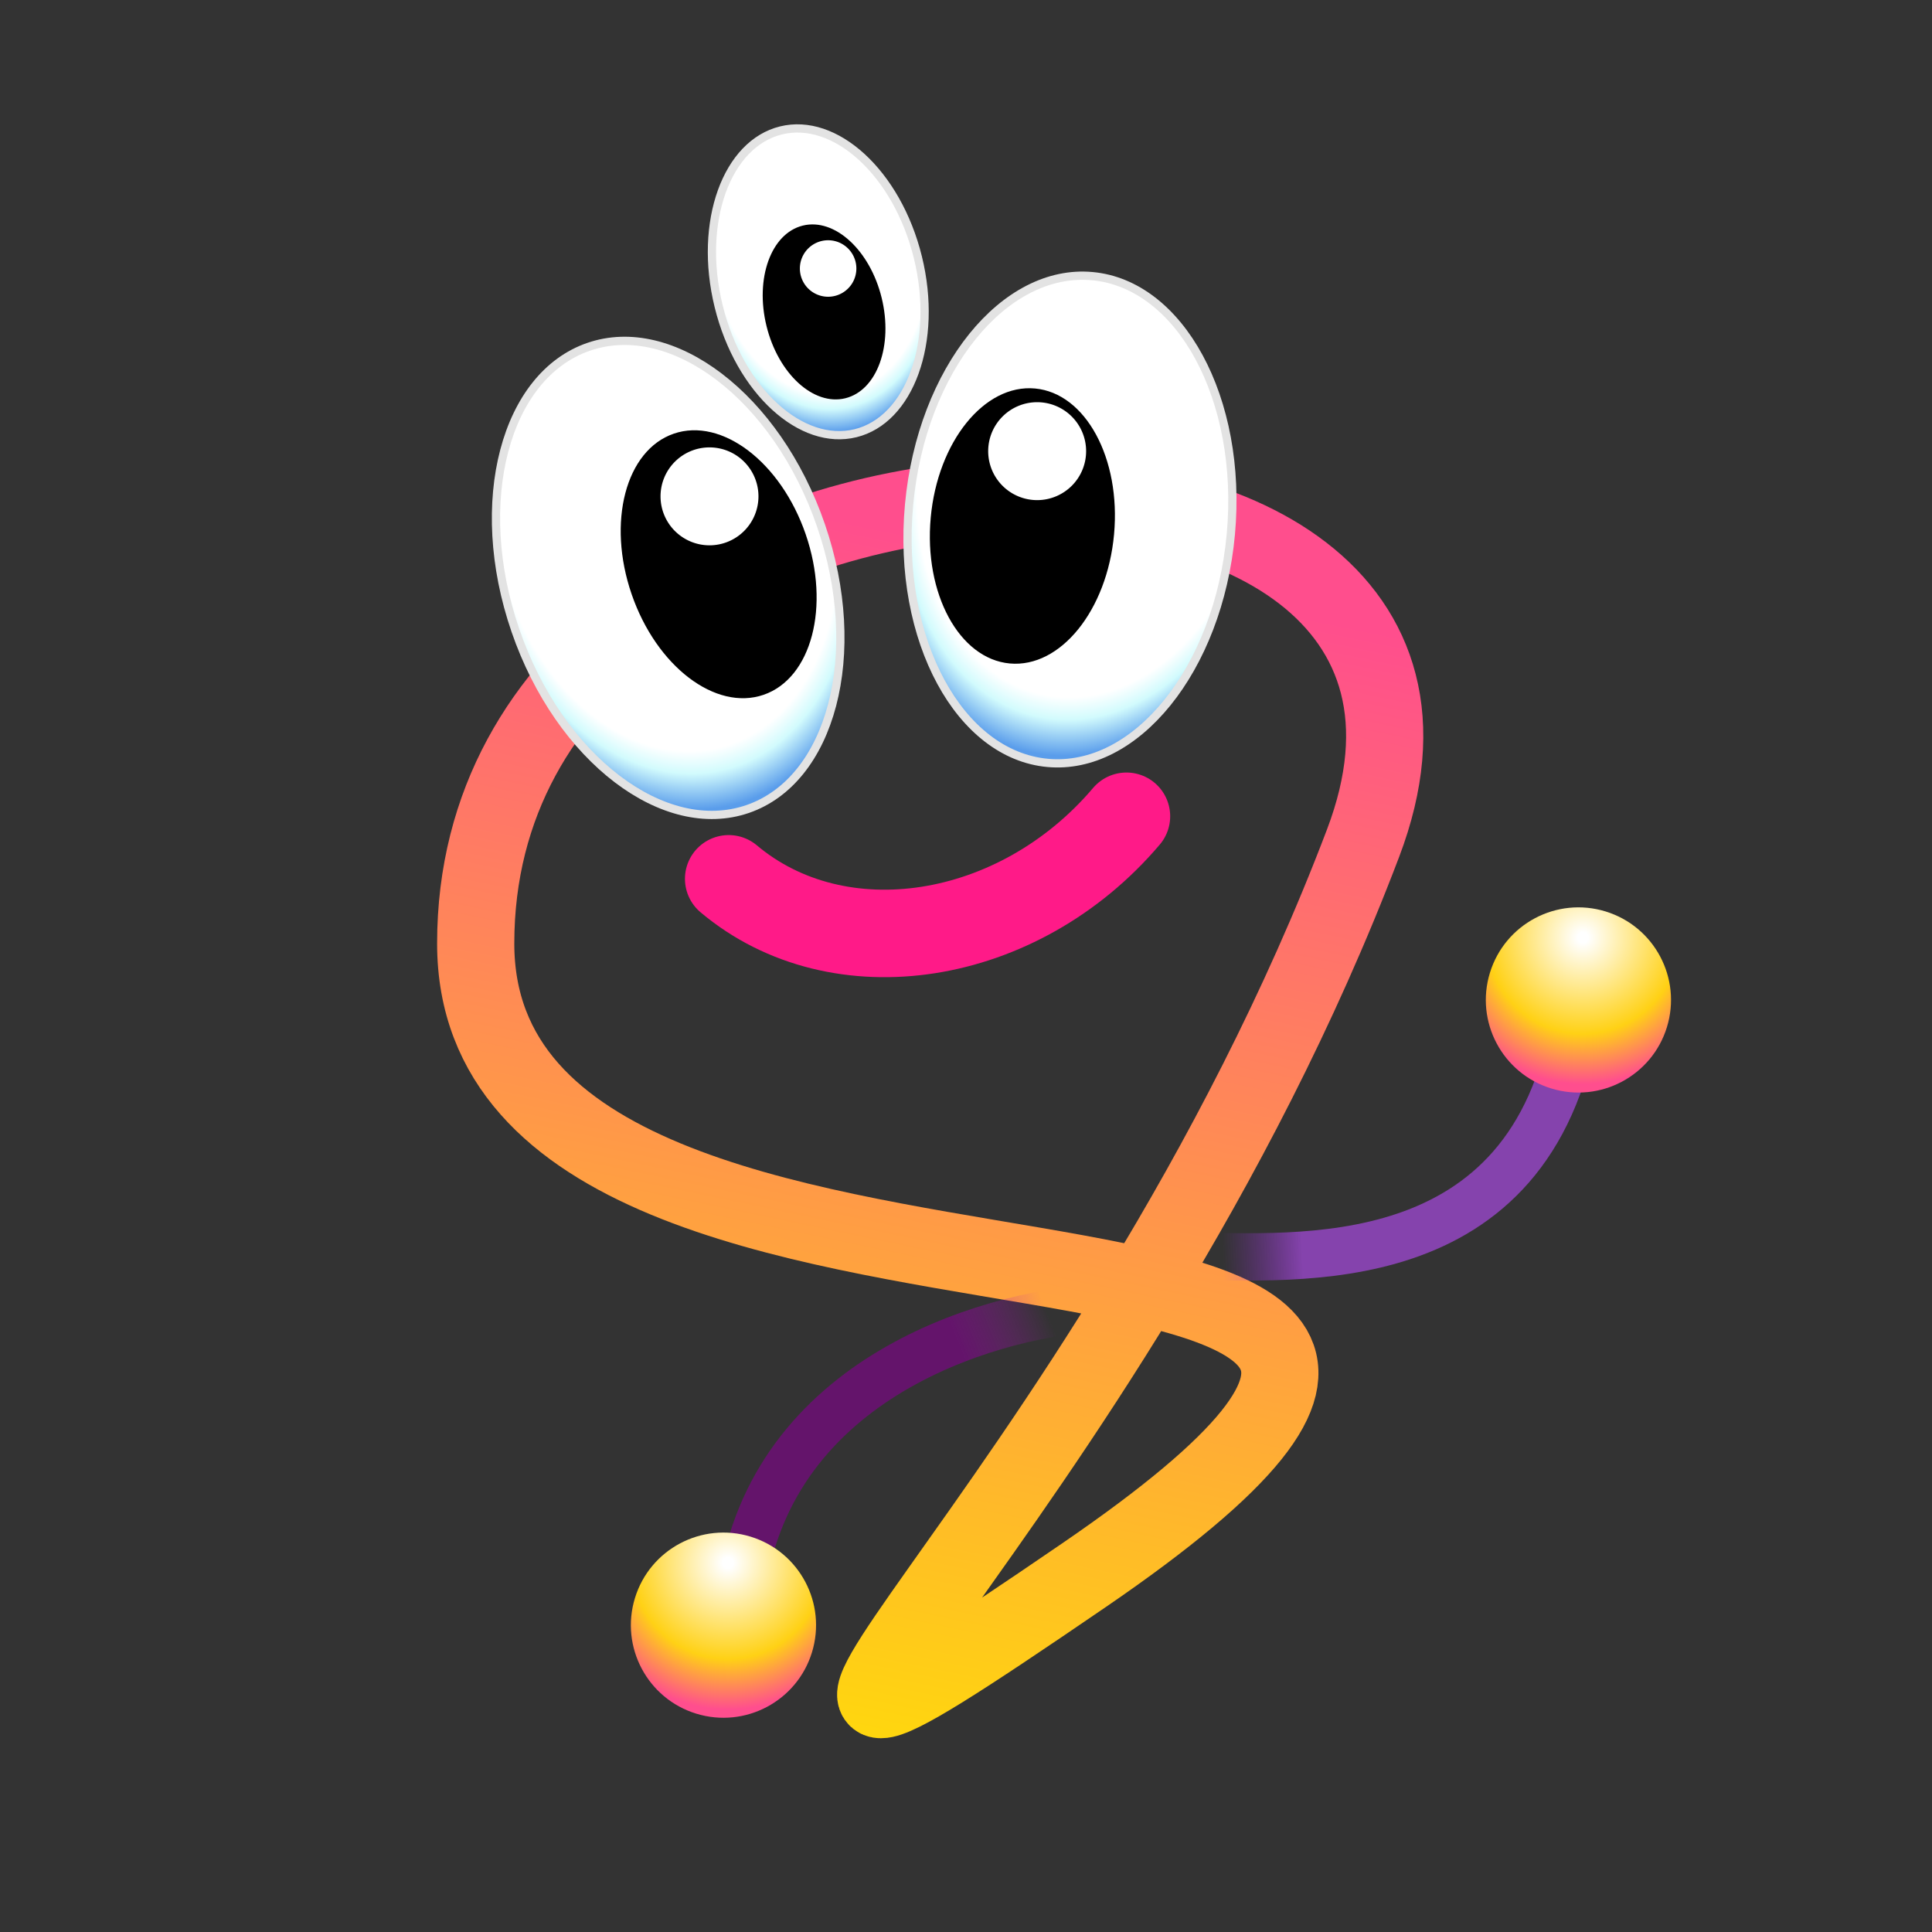 <svg width="350" height="350" viewBox="0 0 350 350" fill="none" xmlns="http://www.w3.org/2000/svg"><rect x="0" y="0" width="350" height="350" fill="#333333" stroke="none"/><path d="M86.178 170.914c-.003 86.597 232.365 30.857 110.163 114.471-90.432 61.875 4.289-10.722 50.592-132.637 33.675-88.667-160.752-83.84-160.755 18.166Z" stroke="url(#a)" stroke-width="13.984"/><path d="M132.01 159.205c19.92 16.757 52.479 11.746 72.054-11.33" stroke="#FF1A88" stroke-width="15.849" stroke-linecap="round"/><path d="M215.189 227.587c19.361 0 62.195 4.454 70.148-42.808" stroke="url(#b)" stroke-opacity=".6" stroke-width="8.576"/><path d="M200.395 236.82c-19.229.753-59.301 11.664-65.765 49.277" stroke="url(#c)" stroke-opacity=".6" stroke-width="8.576"/><path d="M148.724 95.172c4.002 11.637 4.469 23.222 2.025 32.532-2.446 9.316-7.774 16.267-15.302 18.857-7.529 2.589-16.005.385-23.663-5.455-7.654-5.837-14.412-15.259-18.414-26.896-4.003-11.636-4.47-23.222-2.025-32.532 2.446-9.316 7.773-16.267 15.302-18.856 7.528-2.59 16.004-.386 23.663 5.455 7.653 5.837 14.412 15.258 18.414 26.895Z" fill="url(#d)" stroke="#E3E3E3" stroke-width="1.493"/><path d="M138.328 125.871c8.708-2.996 12.126-16.013 7.633-29.077-4.493-13.063-15.195-21.225-23.904-18.23-8.708 2.996-12.126 16.014-7.633 29.077 4.493 13.063 15.195 21.225 23.904 18.23Z" fill="#000"/><path d="M222.978 96.786c-1.123 12.254-5.449 23.012-11.497 30.5-6.051 7.493-13.761 11.648-21.689 10.921-7.928-.726-14.755-6.212-19.344-14.68-4.586-8.463-6.886-19.827-5.763-32.082 1.123-12.254 5.449-23.011 11.496-30.5 6.052-7.493 13.762-11.647 21.69-10.921 7.928.726 14.754 6.212 19.344 14.68 4.586 8.463 6.885 19.827 5.763 32.082Z" fill="url(#e)" stroke="#E3E3E3" stroke-width="1.493"/><path d="M182.934 120.194c9.171.841 17.627-9.63 18.887-23.387 1.261-13.757-5.152-25.59-14.323-26.43-9.171-.84-17.627 9.63-18.888 23.387-1.26 13.757 5.153 25.59 14.324 26.43Z" fill="#000"/><path d="M166.281 46.61c1.883 7.65 1.512 15.054-.574 20.828-2.087 5.78-5.852 9.843-10.717 11.041-4.864 1.198-10.086-.654-14.618-4.804-4.528-4.145-8.293-10.53-10.177-18.18-1.883-7.652-1.512-15.055.573-20.829 2.088-5.78 5.853-9.843 10.718-11.041 4.864-1.198 10.085.654 14.618 4.804 4.527 4.146 8.293 10.53 10.177 18.18v.001Z" fill="url(#f)" stroke="#E3E3E3" stroke-width="1.493"/><path d="M153.14 72.147c5.758-1.418 8.703-9.57 6.576-18.208-2.127-8.637-8.519-14.49-14.277-13.072-5.759 1.417-8.703 9.569-6.576 18.207 2.126 8.637 8.518 14.49 14.277 13.073Z" fill="#000"/><path d="M187.89 90.602a8.87 8.87 0 0 0 8.87-8.87 8.87 8.87 0 0 0-8.87-8.87 8.87 8.87 0 0 0-8.87 8.87 8.87 8.87 0 0 0 8.87 8.87Zm-59.358 8.187a8.87 8.87 0 0 0 8.87-8.87 8.87 8.87 0 0 0-8.87-8.87 8.87 8.87 0 0 0-8.87 8.87 8.87 8.87 0 0 0 8.87 8.87Zm21.49-45.031a5.117 5.117 0 1 0 0-10.234 5.117 5.117 0 0 0 0 10.234Z" fill="#fff"/><path d="M269.911 176.233c2.717-8.856 12.098-13.832 20.954-11.116 8.855 2.717 13.832 12.098 11.116 20.953-2.717 8.856-12.098 13.833-20.954 11.116-8.855-2.716-13.832-12.097-11.116-20.953Z" fill="url(#g)"/><path d="M115.027 289.496c2.717-8.856 12.098-13.832 20.954-11.116 8.855 2.717 13.832 12.098 11.116 20.953-2.717 8.856-12.098 13.833-20.954 11.116-8.855-2.716-13.832-12.097-11.116-20.953Z" fill="url(#h)"/><defs><radialGradient id="d" cx="0" cy="0" r="1" gradientUnits="userSpaceOnUse" gradientTransform="matrix(11.934 51.491 -37.602 8.715 120.378 94.412)"><stop offset=".797" stop-color="#fff"/><stop offset=".875" stop-color="#D2FBFD"/><stop offset="1" stop-color="#5A9DEB"/></radialGradient><radialGradient id="e" cx="0" cy="0" r="1" gradientUnits="userSpaceOnUse" gradientTransform="rotate(101.165 64.006 123.373) scale(52.856 38.599)"><stop offset=".797" stop-color="#fff"/><stop offset=".875" stop-color="#D2FBFD"/><stop offset="1" stop-color="#5A9DEB"/></radialGradient><radialGradient id="f" cx="0" cy="0" r="1" gradientUnits="userSpaceOnUse" gradientTransform="matrix(4.678 33.714 -24.62 3.416 148.404 44.422)"><stop offset=".797" stop-color="#fff"/><stop offset=".875" stop-color="#D2FBFD"/><stop offset="1" stop-color="#5A9DEB"/></radialGradient><radialGradient id="g" cx="0" cy="0" r="1" gradientUnits="userSpaceOnUse" gradientTransform="rotate(102.608 75.351 199.79) scale(26.568 26.568)"><stop offset=".036" stop-color="#fff"/><stop offset=".656" stop-color="#FFD115"/><stop offset="1" stop-color="#FF4E8E"/></radialGradient><radialGradient id="h" cx="0" cy="0" r="1" gradientUnits="userSpaceOnUse" gradientTransform="rotate(102.608 -47.455 194.388) scale(26.568 26.568)"><stop offset=".036" stop-color="#fff"/><stop offset=".656" stop-color="#FFD115"/><stop offset="1" stop-color="#FF4E8E"/></radialGradient><linearGradient id="a" x1="167.391" y1="341.319" x2="216.172" y2="107.233" gradientUnits="userSpaceOnUse"><stop stop-color="#FFE600"/><stop offset="1" stop-color="#FF4E8D"/></linearGradient><linearGradient id="b" x1="317.529" y1="226.381" x2="221.665" y2="230.475" gradientUnits="userSpaceOnUse"><stop offset=".849" stop-color="#BC4EFF"/><stop offset="1" stop-color="#A424F2" stop-opacity="0"/></linearGradient><linearGradient id="c" x1="85.203" y1="278.918" x2="189.254" y2="236.616" gradientUnits="userSpaceOnUse"><stop offset=".849" stop-color="#850091"/><stop offset="1" stop-color="#C212D2" stop-opacity="0"/></linearGradient></defs></svg>
